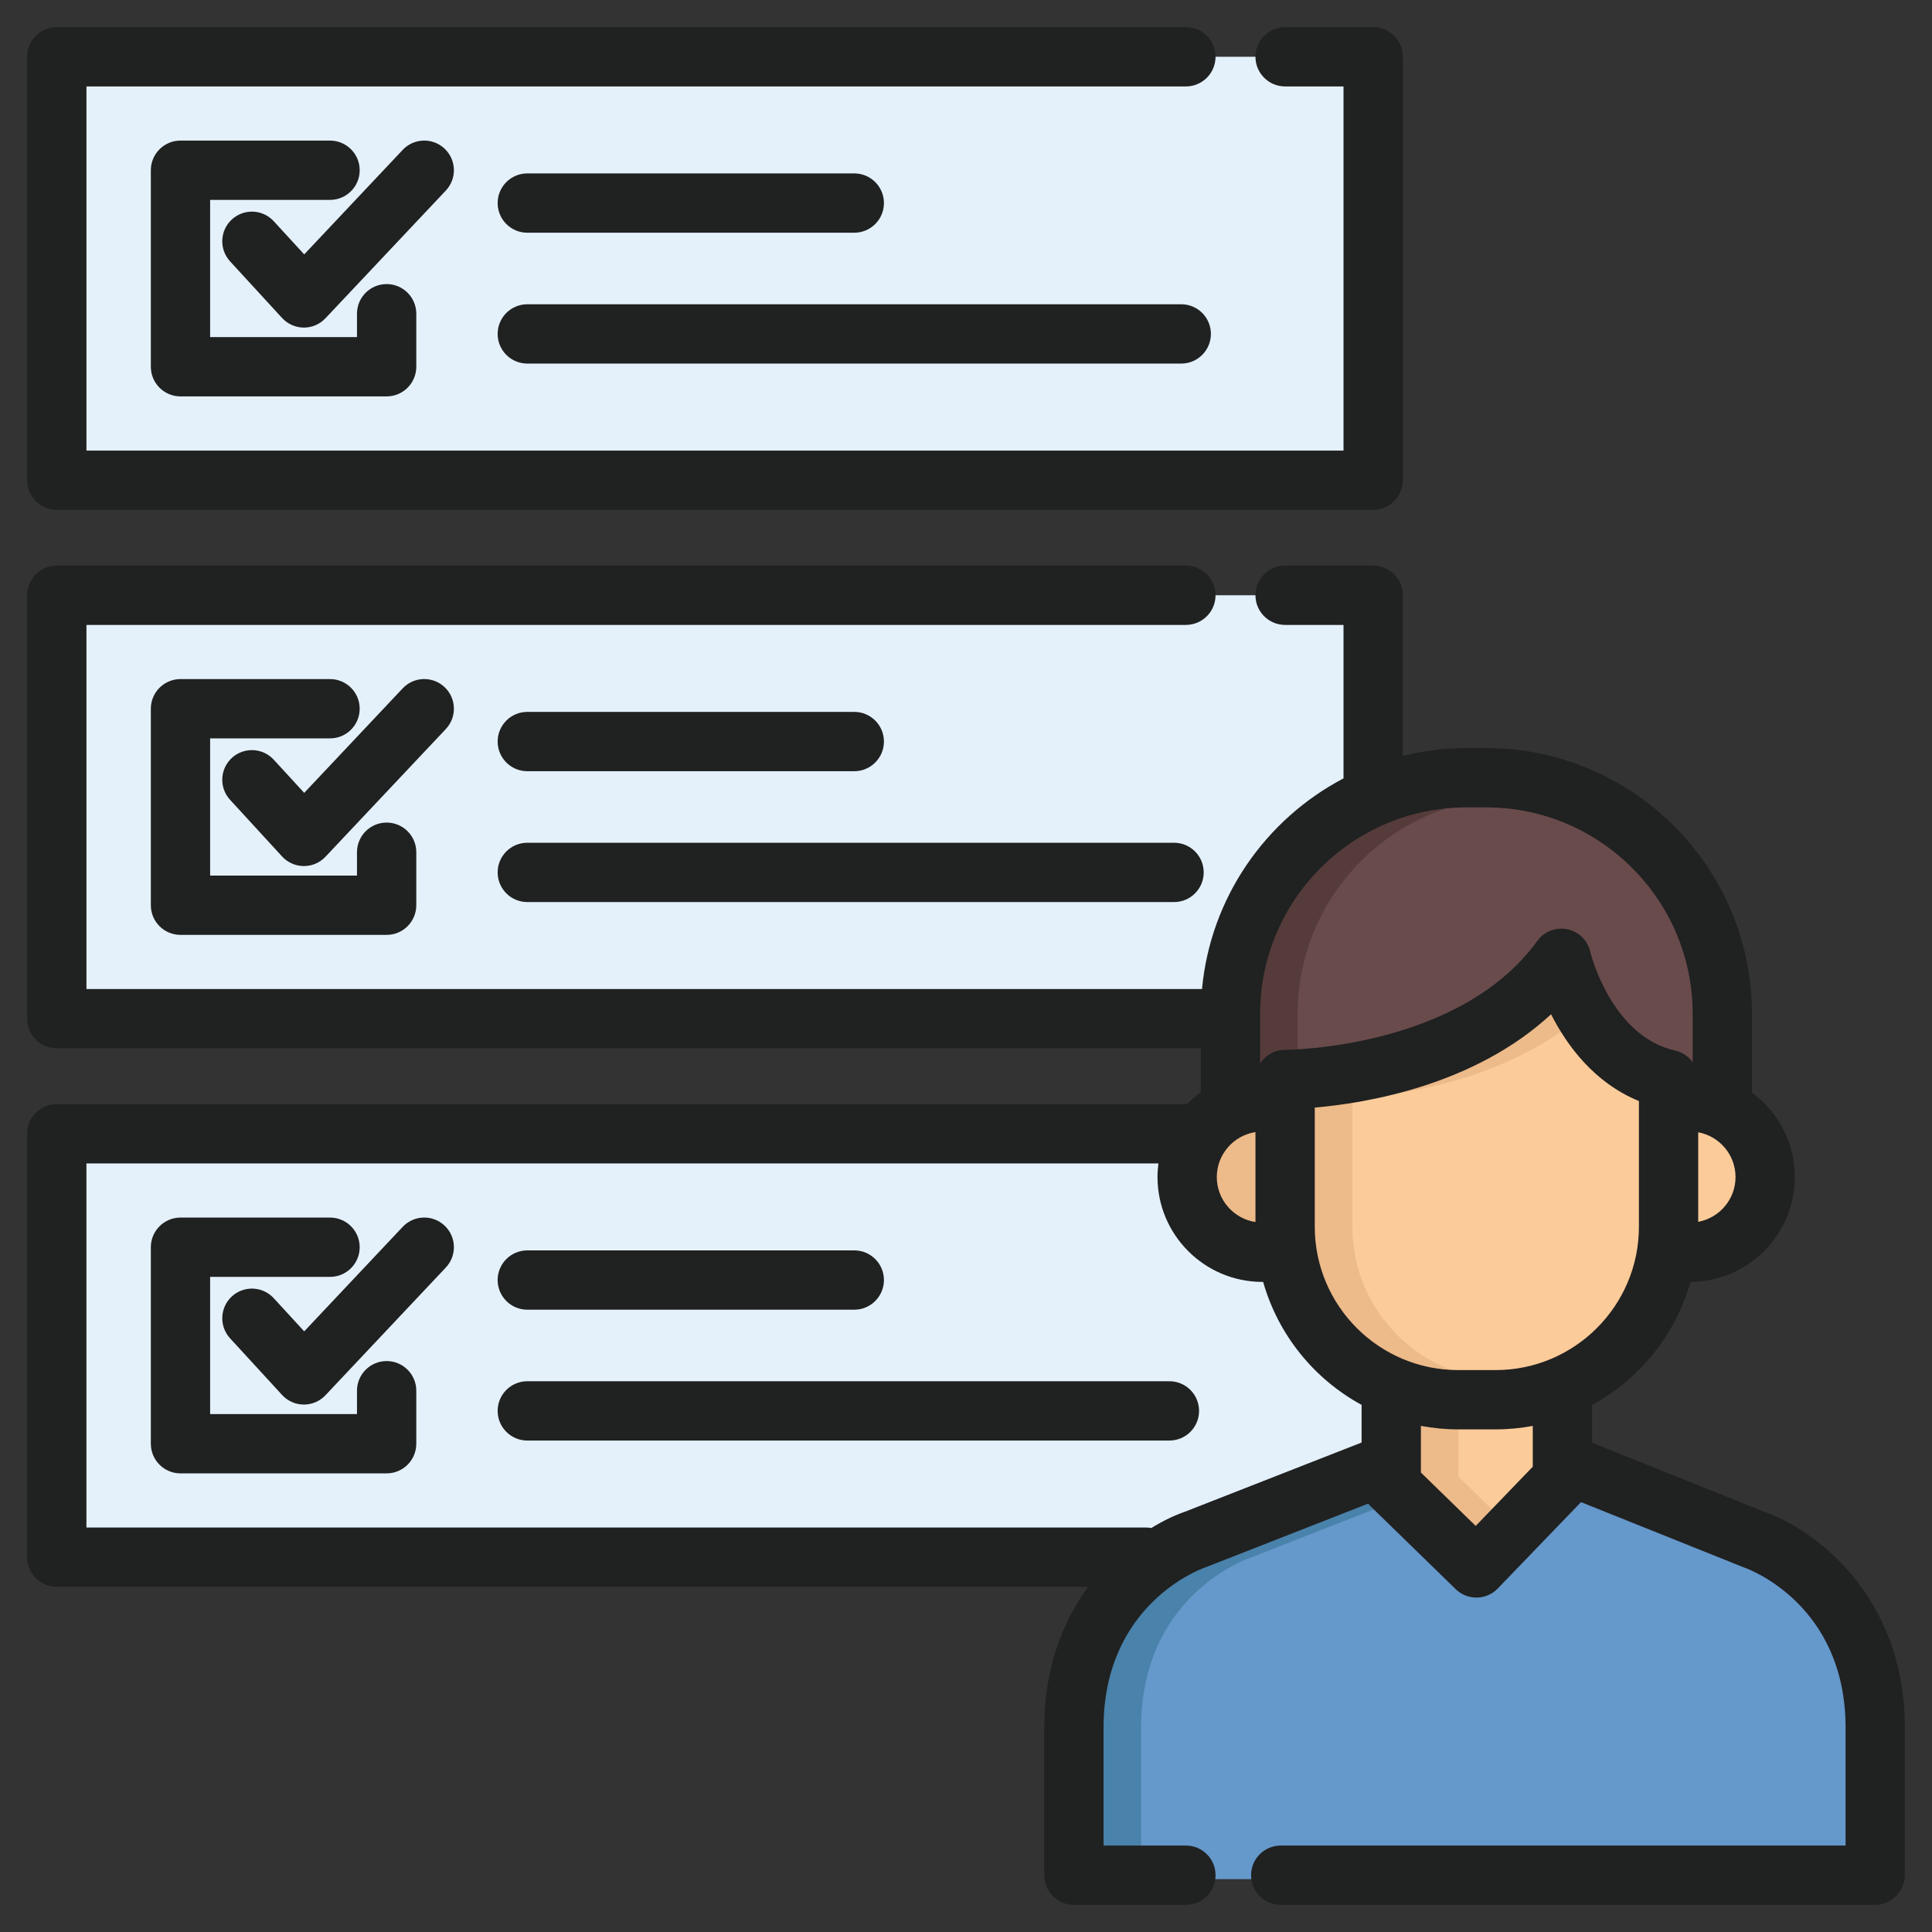 <?xml version="1.0" encoding="iso-8859-1"?>
<!-- Generator: Adobe Illustrator 21.0.2, SVG Export Plug-In . SVG Version: 6.00 Build 0)  -->
<svg xmlns:xlink="http://www.w3.org/1999/xlink" version="1.1" id="Layer_1" xmlns="http://www.w3.org/2000/svg" x="0px" y="0px"
	 viewBox="-49 141 178 178" style="enable-background:new -49 141 178 178;" xml:space="preserve">
<rect x="-49" y="141" width="178" height="178" fill="#333333" stroke="none"/>
<g>
	<path style="fill:#E4F1FB;" d="M76.708,269.956c-4.275-2.325-7.484-6.335-8.806-11.003l-0.116-0.41l-0.481,0.016
		c-5.026,0-9.115-4.089-9.115-9.114c0-0.383,0.027-0.782,0.08-1.186l0.081-0.617h-99.935v34.64h98.2
		c0.113,0,0.233,0.011,0.369,0.034l0.203,0.034l0.175-0.108c1.017-0.626,2.048-1.126,3.003-1.454l16.628-6.511v-4.166
		L76.708,269.956z M-13.378,266.944c1.205,0,2.185,0.98,2.185,2.185v4.884c0,1.205-0.98,2.185-2.185,2.185h-18.993
		c-1.205,0-2.185-0.98-2.185-2.185V255.91c0-1.205,0.98-2.185,2.185-2.185h13.778c1.205,0,2.185,0.98,2.185,2.185
		c0,1.205-0.98,2.185-2.185,2.185h-11.593v13.734h14.623v-2.699C-15.564,267.925-14.583,266.944-13.378,266.944z M-21.014,269.86
		c-0.605-0.004-1.187-0.262-1.596-0.708l-4.791-5.219c-0.814-0.887-0.755-2.272,0.133-3.087c0.404-0.371,0.929-0.575,1.477-0.575
		c0.611,0,1.198,0.258,1.611,0.708l3.202,3.488l9.476-10.055c0.417-0.443,0.982-0.687,1.591-0.687c0.559,0,1.091,0.212,1.498,0.595
		c0.425,0.4,0.668,0.942,0.685,1.526c0.017,0.584-0.193,1.139-0.594,1.564l-11.087,11.765
		C-19.821,269.609-20.401,269.86-21.014,269.86z M29.707,261.119H-0.418c-1.205,0-2.185-0.98-2.185-2.185
		c0-1.205,0.98-2.185,2.185-2.185h30.125c1.205,0,2.185,0.98,2.185,2.185C31.892,260.139,30.912,261.119,29.707,261.119z
		 M-0.418,268.804h59.159c1.205,0,2.185,0.98,2.185,2.185s-0.98,2.185-2.185,2.185H-0.418c-1.205,0-2.185-0.98-2.185-2.185
		S-1.623,268.804-0.418,268.804z"/>
	<path style="fill:#E4F1FB;" d="M62.287,232.174c0.752-8.087,5.517-15.181,12.748-18.975l0.292-0.153v-17.202H-41.583v36.826H62.242
		L62.287,232.174z M-21.014,220.247c-0.605-0.004-1.187-0.262-1.596-0.708l-4.791-5.219c-0.394-0.43-0.598-0.988-0.573-1.571
		c0.025-0.583,0.276-1.122,0.706-1.517c0.404-0.371,0.929-0.575,1.477-0.575c0.611,0,1.198,0.258,1.611,0.708l3.202,3.488
		l9.476-10.055c0.417-0.443,0.982-0.687,1.591-0.687c0.559,0,1.091,0.212,1.498,0.595c0.425,0.4,0.668,0.942,0.685,1.526
		c0.017,0.583-0.193,1.139-0.594,1.564l-11.087,11.765C-19.821,219.997-20.401,220.247-21.014,220.247z M-18.594,208.482h-11.593
		v13.734h14.623v-2.699c0-1.205,0.98-2.185,2.185-2.185s2.185,0.98,2.185,2.185v4.884c0,1.205-0.98,2.185-2.185,2.185h-18.993
		c-1.205,0-2.185-0.98-2.185-2.185v-18.104c0-1.205,0.98-2.185,2.185-2.185h13.778c1.205,0,2.185,0.98,2.185,2.185
		S-17.388,208.482-18.594,208.482z M29.707,211.506H-0.418c-1.205,0-2.185-0.98-2.185-2.185s0.98-2.185,2.185-2.185h30.125
		c1.205,0,2.185,0.98,2.185,2.185S30.912,211.506,29.707,211.506z M-2.603,221.377c0-1.205,0.98-2.185,2.185-2.185h59.586
		c1.205,0,2.185,0.98,2.185,2.185s-0.98,2.185-2.185,2.185H-0.418C-1.623,223.562-2.603,222.582-2.603,221.377z"/>
	<path style="fill:#E4F1FB;" d="M75.328,146.232H-41.583v36.826H75.328V146.232z M-21.014,170.635
		c-0.605-0.004-1.187-0.262-1.596-0.708l-4.791-5.219c-0.394-0.43-0.598-0.988-0.573-1.571c0.025-0.583,0.276-1.122,0.706-1.517
		c0.404-0.371,0.929-0.575,1.477-0.575c0.611,0,1.198,0.258,1.611,0.708l3.202,3.488l9.476-10.055
		c0.417-0.443,0.982-0.687,1.591-0.687c0.559,0,1.091,0.211,1.498,0.595c0.425,0.4,0.668,0.942,0.685,1.526
		c0.017,0.584-0.193,1.139-0.594,1.564l-11.088,11.765C-19.821,170.385-20.401,170.635-21.014,170.635z M-18.594,158.871h-11.593
		v13.734h14.623v-2.699c0-1.205,0.98-2.185,2.185-2.185s2.185,0.98,2.185,2.185v4.884c0,1.205-0.98,2.185-2.185,2.185h-18.993
		c-1.205,0-2.185-0.98-2.185-2.185v-18.104c0-1.205,0.98-2.185,2.185-2.185h13.778c1.205,0,2.185,0.98,2.185,2.185
		C-16.408,157.89-17.388,158.871-18.594,158.871z M29.707,161.895H-0.418c-1.205,0-2.185-0.98-2.185-2.185s0.98-2.185,2.185-2.185
		h30.125c1.205,0,2.185,0.98,2.185,2.185S30.912,161.895,29.707,161.895z M-0.418,169.58h60.25c1.205,0,2.185,0.98,2.185,2.185
		s-0.98,2.185-2.185,2.185h-60.25c-1.205,0-2.185-0.98-2.185-2.185S-1.623,169.58-0.418,169.58z"/>
</g>
<path style="fill:#694B4B;" d="M87.93,214.476h-1.813c-10.99,0-19.931,8.941-19.931,19.931v7.716l1.679-2.645l0.112-0.158
	l0.355-0.339c0.017-0.013,0.034-0.027,0.054-0.04l0.082-0.05c0.023-0.015,0.046-0.03,0.07-0.042l0.098-0.047
	c0.019-0.009,0.038-0.02,0.081-0.036l0.316-0.097c0.035-0.007,0.07-0.011,0.127-0.019l0.056-0.009
	c0.061-0.007,0.122-0.009,0.195-0.009c0.165,0,16.517-0.119,23.962-10.413c0.413-0.571,1.145-0.858,1.841-0.717
	c0.7,0.143,1.254,0.686,1.413,1.389c0.019,0.083,2.018,8.31,8.487,9.781l0.069,0.02c0.036,0.009,0.073,0.018,0.108,0.029
	l0.074,0.027c0.032,0.012,0.063,0.023,0.099,0.039l0.154,0.076c0.028,0.016,0.055,0.033,0.095,0.059l0.051,0.032
	c0.029,0.02,0.056,0.041,0.107,0.082l0.033,0.026c0.025,0.021,0.05,0.044,0.094,0.086l0.034,0.033
	c0.023,0.023,0.043,0.047,0.068,0.076c0.016,0.018,0.033,0.036,0.051,0.059l1.71,2.385v-7.297
	C107.86,223.417,98.919,214.476,87.93,214.476z"/>
<path style="fill:#FBCB99;" d="M94.715,234.035l-0.545-1.077l-0.886,0.82c-6.775,6.273-16.209,7.933-21.23,8.364l-0.833,0.072
	v11.811c0,7.783,6.332,14.115,14.115,14.115h3.457c7.782,0,14.113-6.332,14.113-14.115v-12.196l-0.566-0.232
	C98.383,239.976,96.009,236.59,94.715,234.035z"/>
<path style="fill:#EDBA89;" d="M62.197,249.446c0,2.497,1.863,4.666,4.334,5.044l1.048,0.16v-10.408l-1.048,0.16
	C64.06,244.78,62.197,246.948,62.197,249.446z"/>
<g>
	<path style="fill:#FBCB99;" d="M88.794,271.781h-3.457c-1.076,0-2.173-0.103-3.259-0.305L81,271.275v5.776l5.982,5.826l6.148-6.379
		v-5.223l-1.077,0.201C90.966,271.678,89.87,271.781,88.794,271.781z"/>
	<path style="fill:#FBCB99;" d="M107.624,244.425l-1.075-0.197v10.436l1.075-0.197c2.425-0.446,4.185-2.557,4.185-5.02
		C111.81,246.982,110.049,244.87,107.624,244.425z"/>
</g>
<path style="fill:#6598CB;" d="M112.018,284.571c-0.026-0.009-0.064-0.023-0.094-0.035l-15.494-6.213l-8.096,8.4
	c-0.339,0.351-0.795,0.55-1.312,0.557c-0.477,0-0.929-0.184-1.27-0.516l-7.844-7.64c-0.054-0.052-0.101-0.107-0.147-0.164
	l-0.419-0.518l-15.576,6.1c-0.026,0.01-0.053,0.02-0.091,0.033c-0.405,0.142-9.914,3.606-9.914,15.606v13.95h70.186v-13.95
	C121.947,288.18,112.422,284.712,112.018,284.571z"/>
<path style="fill:#563B3B;" d="M70.556,234.407c0-10.56,8.257-19.223,18.652-19.885c-0.423-0.027-0.849-0.046-1.279-0.046h-1.813
	c-10.99,0-19.931,8.941-19.931,19.931v7.716l1.679-2.645l0.112-0.158l0.355-0.339c0.017-0.013,0.034-0.027,0.054-0.04l0.082-0.05
	c0.023-0.015,0.046-0.03,0.07-0.042l0.098-0.047c0.019-0.009,0.038-0.02,0.081-0.036l0.316-0.097
	c0.035-0.007,0.07-0.011,0.127-0.019l0.056-0.009c0.061-0.007,0.122-0.009,0.195-0.009c0.025,0,0.439-0.003,1.145-0.046
	L70.556,234.407L70.556,234.407z"/>
<g>
	<path style="fill:#EDBA89;" d="M75.592,254.024v-11.811l0.833-0.072c4.518-0.388,12.611-1.774,19.124-6.62
		c-0.317-0.514-0.594-1.015-0.833-1.488l-0.545-1.077l-0.886,0.82c-6.775,6.273-16.209,7.933-21.23,8.364l-0.833,0.072v11.811
		c0,7.783,6.332,14.115,14.115,14.115h3.457c0.153,0,0.305-0.007,0.457-0.012C81.678,267.885,75.592,261.654,75.592,254.024z"/>
	<path style="fill:#EDBA89;" d="M85.37,277.052v-5.271h-0.034c-1.076,0-2.173-0.103-3.259-0.305L81,271.275v5.776l5.982,5.826
		l2.116-2.195L85.37,277.052z"/>
	<path style="fill:#EDBA89;" d="M89.707,271.781h3.422v-0.506l-1.077,0.201c-0.933,0.174-1.873,0.27-2.802,0.294
		C89.403,271.775,89.555,271.781,89.707,271.781z"/>
</g>
<path style="fill:#4982AA;" d="M66.045,284.576c0.038-0.013,0.064-0.023,0.091-0.033l12.363-4.842l-0.592-0.576
	c-0.054-0.052-0.101-0.107-0.147-0.164l-0.419-0.518l-15.576,6.1c-0.026,0.01-0.053,0.02-0.091,0.033
	c-0.405,0.142-9.914,3.606-9.914,15.606v11.764h4.371v-11.764C56.131,288.183,65.64,284.718,66.045,284.576z"/>
<g>
	<path style="fill:#202121;" d="M29.707,162.441H-0.418c-1.509,0-2.732-1.223-2.732-2.732c0-1.509,1.223-2.732,2.732-2.732h30.125
		c1.509,0,2.732,1.223,2.732,2.732C32.438,161.219,31.215,162.441,29.707,162.441z"/>
	<path style="fill:#202121;" d="M59.832,174.497h-60.25c-1.509,0-2.732-1.223-2.732-2.732c0-1.509,1.223-2.732,2.732-2.732h60.25
		c1.509,0,2.732,1.223,2.732,2.732C62.563,173.274,61.34,174.497,59.832,174.497z"/>
	<path style="fill:#202121;" d="M29.707,212.053H-0.418c-1.509,0-2.732-1.223-2.732-2.732c0-1.509,1.223-2.732,2.732-2.732h30.125
		c1.509,0,2.732,1.223,2.732,2.732C32.438,210.83,31.215,212.053,29.707,212.053z"/>
	<path style="fill:#202121;" d="M59.168,224.109H-0.418c-1.509,0-2.732-1.223-2.732-2.732c0-1.509,1.223-2.732,2.732-2.732h59.586
		c1.509,0,2.732,1.223,2.732,2.732C61.9,222.886,60.677,224.109,59.168,224.109z"/>
	<path style="fill:#202121;" d="M29.707,261.665H-0.418c-1.509,0-2.732-1.223-2.732-2.732c0-1.509,1.223-2.732,2.732-2.732h30.125
		c1.509,0,2.732,1.223,2.732,2.732C32.438,260.442,31.215,261.665,29.707,261.665z"/>
	<path style="fill:#202121;" d="M58.741,273.721H-0.418c-1.509,0-2.732-1.223-2.732-2.732c0-1.509,1.223-2.732,2.732-2.732h59.159
		c1.509,0,2.732,1.223,2.732,2.732C61.473,272.498,60.25,273.721,58.741,273.721z"/>
	<path style="fill:#202121;" d="M113.551,280.284l-15.869-6.363v-3.485c4.371-2.377,7.687-6.452,9.069-11.332
		c5.304-0.028,9.611-4.349,9.611-9.659c0-3.191-1.557-6.025-3.949-7.785v-7.254c0-13.5-10.983-24.484-24.483-24.484h-1.813
		c-2.024,0-3.99,0.251-5.872,0.717v-14.796c0-1.509-1.223-2.732-2.732-2.732H69.4c-1.509,0-2.732,1.223-2.732,2.732
		s1.223,2.732,2.732,2.732h5.382v14.14c-7.168,3.761-12.254,10.968-13.038,19.408h-102.78v-33.548H60.258
		c1.509,0,2.732-1.223,2.732-2.732s-1.223-2.732-2.732-2.732H-43.768c-1.509,0-2.732,1.223-2.732,2.732v39.011
		c0,1.509,1.223,2.732,2.732,2.732H61.633v4.045c-0.451,0.328-0.872,0.694-1.259,1.093H-43.768c-1.509,0-2.732,1.223-2.732,2.732
		v39.011c0,1.509,1.223,2.732,2.732,2.732h95.011c-2.308,3.174-4.035,7.451-4.035,12.983v13.582c0,1.509,1.223,2.735,2.732,2.735
		h10.319c1.509,0,2.732-1.223,2.732-2.732s-1.223-2.732-2.732-2.732h-7.587v-10.854c0-11.359,8.939-14.619,9.304-14.747
		c0.042-0.014,0.084-0.029,0.126-0.046l14.953-5.856c0.068,0.084,0.14,0.166,0.219,0.243l7.844,7.639
		c0.51,0.497,1.194,0.775,1.906,0.775c0.014,0,0.029,0,0.043,0c0.727-0.011,1.419-0.312,1.924-0.836l7.671-7.959l14.925,5.985
		c0.038,0.015,0.092,0.035,0.13,0.049c0.381,0.133,9.321,3.393,9.321,14.752v10.855H98.57H79.179h-4.043h-3.393h-2.744
		c-1.509,0-2.732,1.223-2.732,2.732s1.223,2.732,2.732,2.732h2.744h3.393h4.043H98.57h25.198c1.509,0,2.732-1.25,2.732-2.758
		v-13.559C126.5,287.956,118.077,281.842,113.551,280.284z M88.794,267.229h-3.457c-7.281,0-13.204-5.923-13.204-13.204v-10.981
		c4.768-0.412,14.695-2.046,21.771-8.597c1.447,2.858,3.964,6.303,8.094,7.995v11.584
		C101.997,261.305,96.074,267.229,88.794,267.229z M66.669,245.302v8.288c-2.013-0.308-3.562-2.046-3.562-4.143
		C63.107,247.348,64.656,245.61,66.669,245.302z M107.46,253.57v-8.25c1.954,0.359,3.439,2.07,3.439,4.125
		C110.899,251.501,109.413,253.212,107.46,253.57z M86.117,215.387h1.813c10.488,0,19.02,8.533,19.02,19.02v4.461
		c-0.004-0.005-0.008-0.01-0.011-0.015c-0.025-0.035-0.05-0.069-0.077-0.103c-0.026-0.033-0.054-0.064-0.081-0.095
		c-0.031-0.036-0.062-0.071-0.095-0.105c-0.026-0.027-0.054-0.053-0.081-0.079c-0.037-0.035-0.074-0.07-0.113-0.102
		c-0.028-0.023-0.056-0.045-0.085-0.067c-0.04-0.032-0.081-0.063-0.124-0.093c-0.031-0.022-0.064-0.042-0.096-0.062
		c-0.042-0.026-0.083-0.052-0.126-0.076c-0.038-0.021-0.078-0.041-0.117-0.06c-0.039-0.019-0.077-0.039-0.117-0.056
		c-0.048-0.021-0.097-0.039-0.146-0.057c-0.034-0.013-0.068-0.026-0.103-0.038c-0.055-0.018-0.112-0.033-0.168-0.047
		c-0.025-0.007-0.05-0.015-0.075-0.021c-5.944-1.352-7.805-9.037-7.821-9.106c-0.237-1.047-1.065-1.858-2.117-2.073
		c-1.051-0.216-2.132,0.205-2.761,1.075c-7.187,9.936-23.006,10.036-23.225,10.036c0,0,0,0-0.001,0c-0.004,0-0.007,0-0.01,0
		c-0.094,0-0.187,0.005-0.279,0.014c-0.026,0.003-0.052,0.008-0.078,0.012c-0.065,0.008-0.13,0.016-0.193,0.029
		c-0.038,0.008-0.075,0.019-0.112,0.029c-0.05,0.012-0.101,0.023-0.149,0.038c-0.044,0.014-0.087,0.032-0.13,0.047
		c-0.04,0.015-0.081,0.027-0.12,0.044c-0.051,0.021-0.1,0.047-0.149,0.072c-0.029,0.015-0.06,0.027-0.089,0.043
		c-0.048,0.026-0.095,0.056-0.141,0.086c-0.028,0.017-0.057,0.033-0.084,0.051c-0.044,0.03-0.086,0.063-0.129,0.096
		c-0.027,0.02-0.055,0.039-0.081,0.061c-0.039,0.032-0.075,0.067-0.112,0.102c-0.027,0.025-0.056,0.048-0.082,0.074
		c-0.034,0.034-0.064,0.07-0.096,0.105c-0.027,0.029-0.055,0.058-0.08,0.089c-0.028,0.035-0.054,0.072-0.081,0.107
		c-0.025,0.034-0.053,0.067-0.076,0.102c-0.015,0.022-0.027,0.046-0.042,0.068v-4.583C67.096,223.919,75.629,215.387,86.117,215.387
		z M60.167,280.28c-0.906,0.311-1.97,0.808-3.09,1.498c-0.15-0.025-0.303-0.042-0.46-0.042h-97.654v-33.548h98.765
		c-0.054,0.412-0.084,0.831-0.084,1.257c0,5.327,4.334,9.66,9.661,9.66c0.024,0,0.047-0.003,0.071-0.004
		c1.382,4.88,4.698,8.956,9.071,11.334v3.468L60.167,280.28z M86.961,281.587l-5.05-4.919v-4.297
		c1.112,0.207,2.256,0.321,3.426,0.321h3.457c1.171,0,2.314-0.114,3.425-0.321v3.439c0,0.004,0,0.008,0,0.012v0.309L86.961,281.587z
		"/>
	<path style="fill:#202121;" d="M-13.378,177.521h-18.993c-1.509,0-2.732-1.223-2.732-2.732v-18.104
		c0-1.509,1.223-2.732,2.732-2.732h13.778c1.509,0,2.732,1.223,2.732,2.732c0,1.509-1.223,2.732-2.732,2.732H-29.64v12.641h13.53
		v-2.153c0-1.509,1.223-2.732,2.732-2.732s2.732,1.223,2.732,2.732v4.884C-10.647,176.298-11.87,177.521-13.378,177.521z"/>
	<path style="fill:#202121;" d="M-21,171.181c-0.006,0-0.012,0-0.018,0c-0.759-0.005-1.481-0.326-1.994-0.885l-4.791-5.218
		c-1.02-1.111-0.946-2.839,0.165-3.86c1.111-1.02,2.839-0.947,3.86,0.165l2.805,3.055l9.073-9.628
		c1.035-1.098,2.763-1.149,3.861-0.114c1.098,1.035,1.149,2.764,0.114,3.861l-11.088,11.764
		C-19.529,170.871-20.248,171.181-21,171.181z"/>
	<path style="fill:#202121;" d="M-13.378,227.133h-18.993c-1.509,0-2.732-1.223-2.732-2.732v-18.104
		c0-1.509,1.223-2.732,2.732-2.732h13.778c1.509,0,2.732,1.223,2.732,2.732c0,1.509-1.223,2.732-2.732,2.732H-29.64v12.641h13.53
		v-2.153c0-1.509,1.223-2.732,2.732-2.732s2.732,1.223,2.732,2.732v4.884C-10.647,225.91-11.87,227.133-13.378,227.133z"/>
	<path style="fill:#202121;" d="M-21,220.793c-0.006,0-0.012,0-0.018,0c-0.759-0.005-1.481-0.326-1.994-0.885l-4.791-5.219
		c-1.02-1.111-0.946-2.839,0.165-3.86c1.111-1.02,2.839-0.947,3.86,0.165l2.805,3.055l9.073-9.628
		c1.035-1.098,2.763-1.149,3.861-0.114c1.098,1.035,1.149,2.764,0.114,3.861l-11.087,11.765
		C-19.529,220.483-20.248,220.793-21,220.793z"/>
	<path style="fill:#202121;" d="M-13.378,276.746h-18.993c-1.509,0-2.732-1.223-2.732-2.732V255.91c0-1.509,1.223-2.732,2.732-2.732
		h13.778c1.509,0,2.732,1.223,2.732,2.732s-1.223,2.732-2.732,2.732H-29.64v12.641h13.53v-2.153c0-1.509,1.223-2.732,2.732-2.732
		s2.732,1.223,2.732,2.732v4.884C-10.647,275.523-11.87,276.746-13.378,276.746z"/>
	<path style="fill:#202121;" d="M-21,270.406c-0.006,0-0.012,0-0.018,0c-0.759-0.005-1.481-0.326-1.994-0.885l-4.791-5.219
		c-1.02-1.111-0.946-2.839,0.165-3.86c1.111-1.02,2.839-0.947,3.86,0.165l2.805,3.055l9.073-9.628
		c1.035-1.098,2.763-1.149,3.861-0.115c1.098,1.035,1.149,2.764,0.114,3.861l-11.087,11.765
		C-19.529,270.096-20.248,270.406-21,270.406z"/>
	<path style="fill:#202121;" d="M77.514,187.975H-43.768c-1.509,0-2.732-1.223-2.732-2.732v-39.011c0-1.509,1.223-2.732,2.732-2.732
		H60.258c1.509,0,2.732,1.223,2.732,2.732c0,1.509-1.223,2.732-2.732,2.732H-41.036v33.548H74.782v-33.548h-5.381
		c-1.509,0-2.732-1.223-2.732-2.732c0-1.509,1.223-2.732,2.732-2.732h8.113c1.509,0,2.732,1.223,2.732,2.732v39.011
		C80.245,186.752,79.022,187.975,77.514,187.975z"/>
</g>
</svg>

